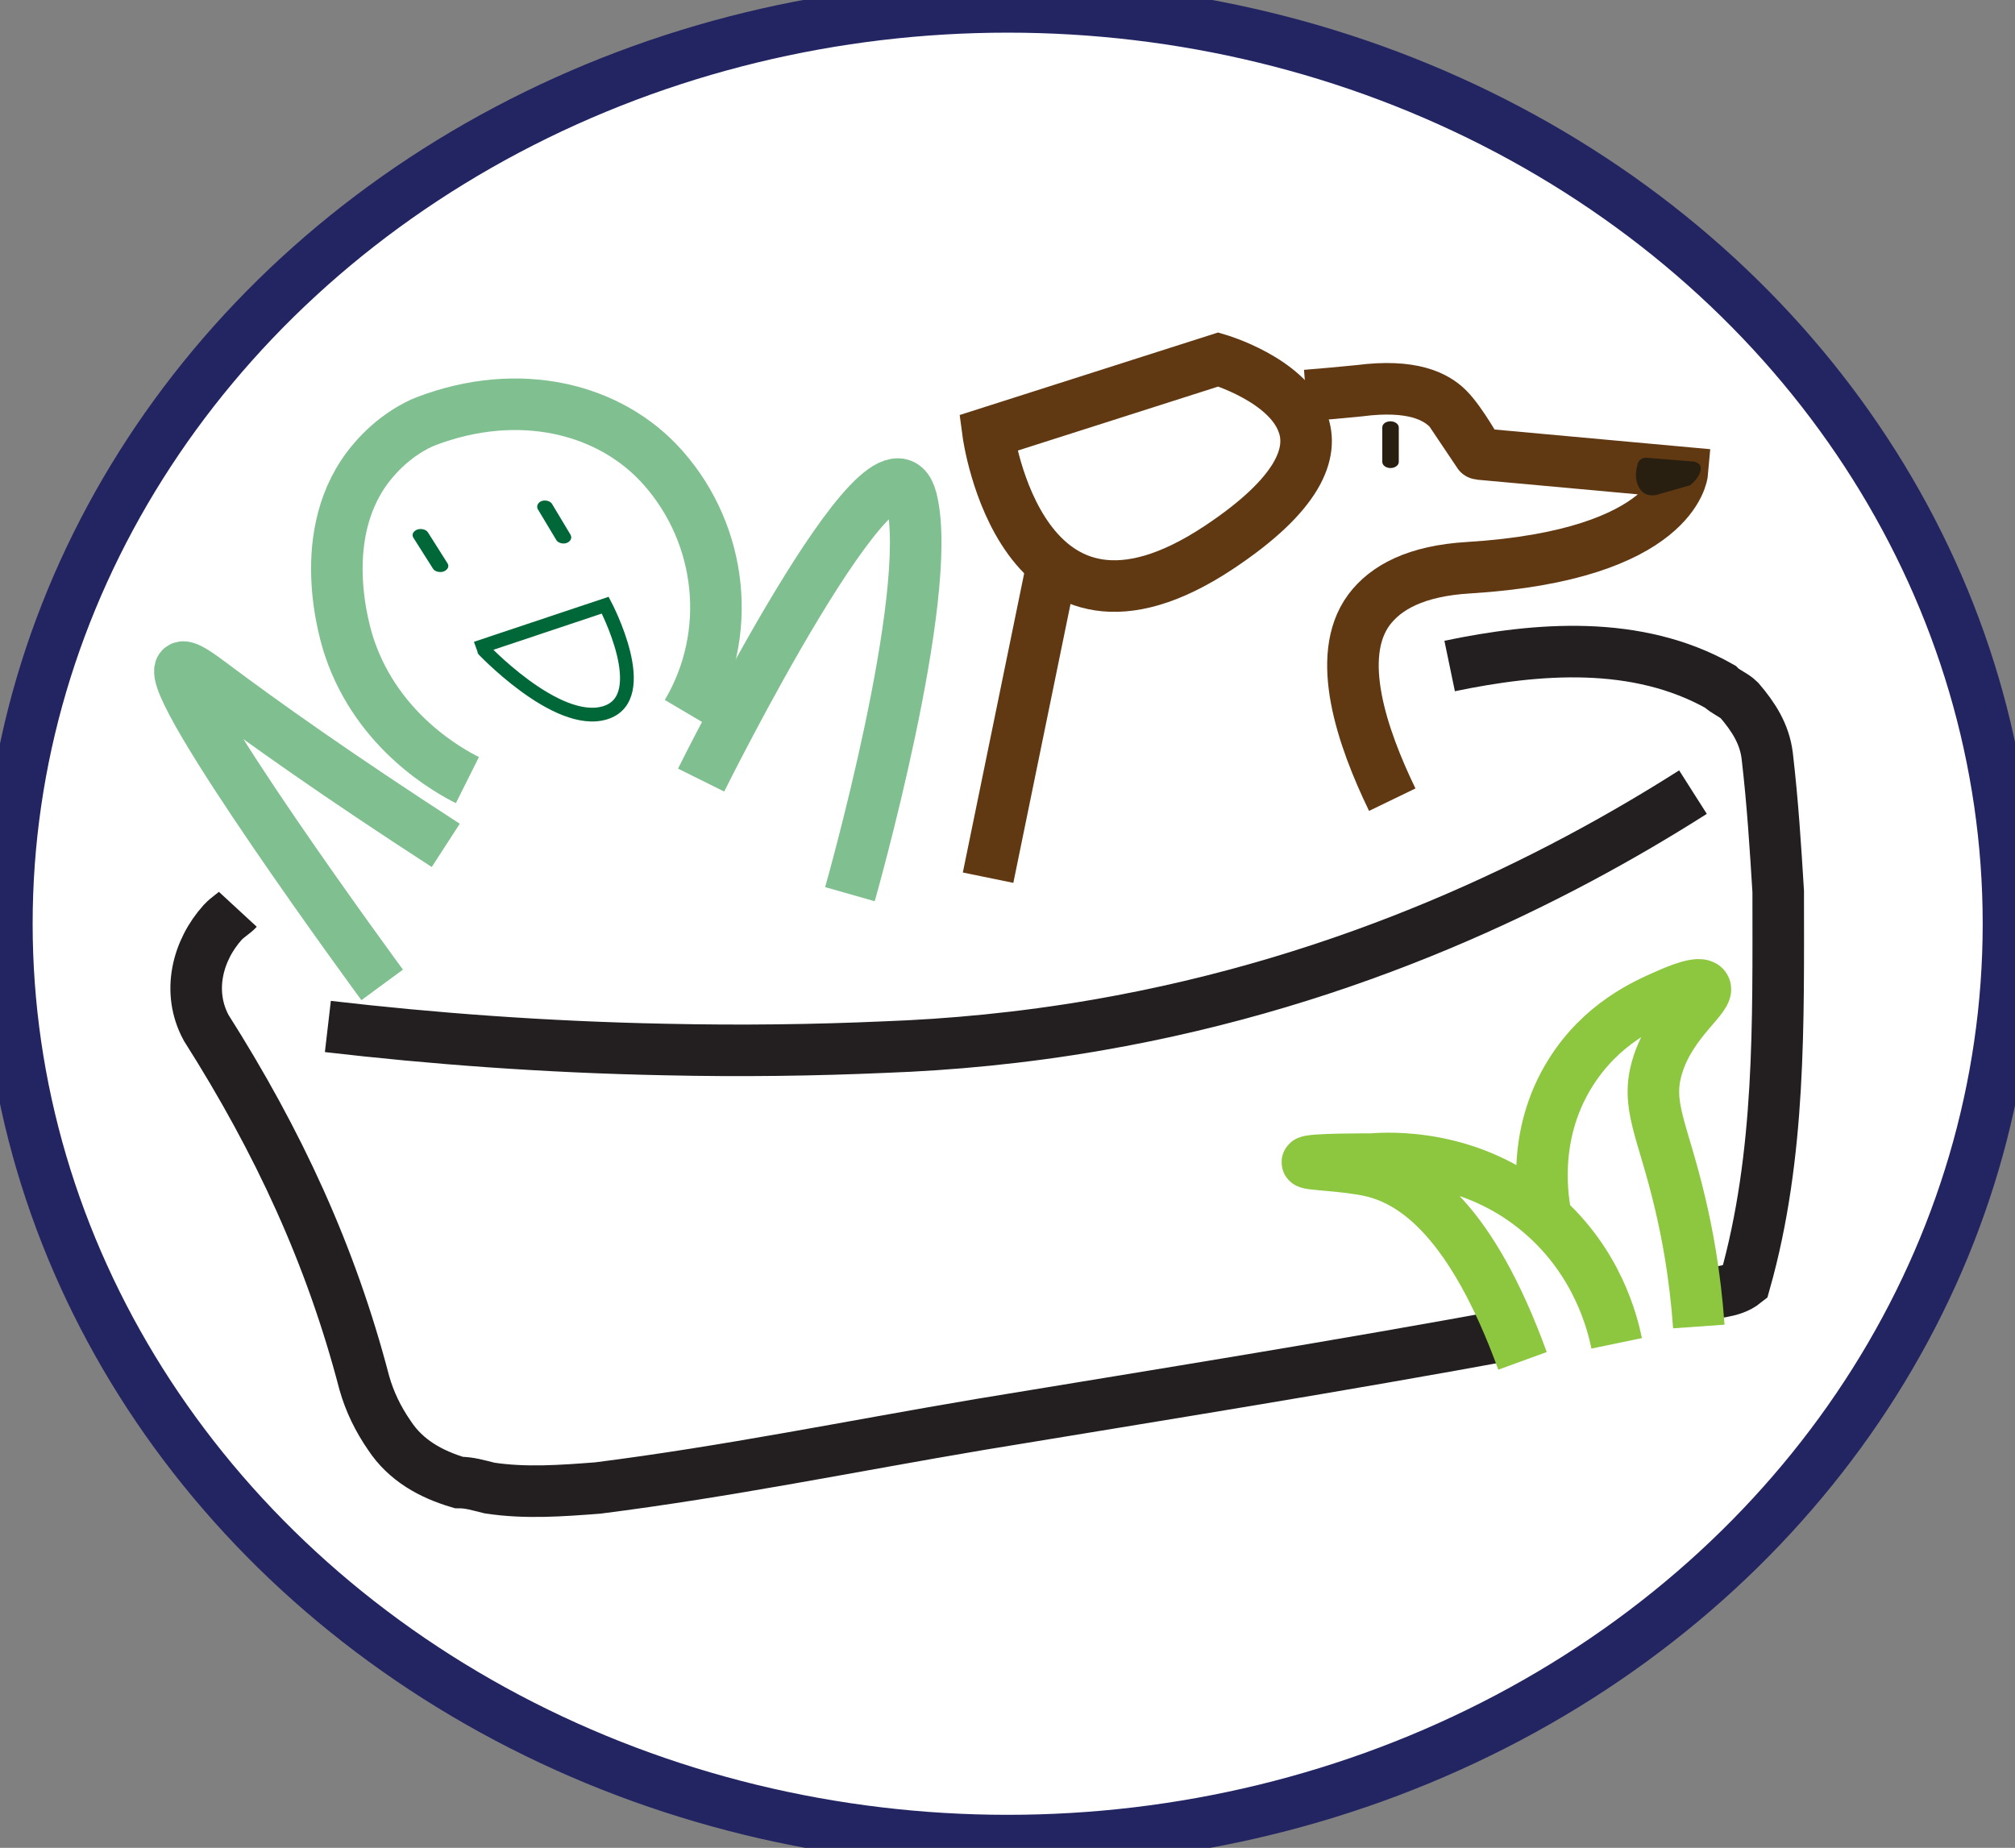 <?xml version="1.0" encoding="utf-8"?>
<!-- Generator: Adobe Illustrator 26.3.1, SVG Export Plug-In . SVG Version: 6.00 Build 0)  -->
<svg version="1.1" id="Layer_1" xmlns="http://www.w3.org/2000/svg" xmlns:xlink="http://www.w3.org/1999/xlink" x="0px" y="0px"
	 viewBox="0 0 586.3 537.7" style="enable-background:new 0 0 586.3 537.7;" xml:space="preserve">
<rect x="0" y="0" width="586.3" height="537.7" fill="#808080" stroke="none"/>
<style type="text/css">
	.st0{fill:#FFFFFF;stroke:#232563;stroke-width:15;stroke-miterlimit:10;}
	.st1{fill:none;stroke:#80BF90;stroke-width:15;stroke-miterlimit:10;}
	.st2{fill:none;stroke:#603913;stroke-width:15;stroke-miterlimit:10;}
	.st3{fill:none;stroke:#231F20;stroke-width:15;stroke-miterlimit:10;}
	.st4{fill:#281F10;}
	.st5{fill:#006838;}
	.st6{fill:none;stroke:#006838;stroke-width:4;stroke-miterlimit:10;}
	.st7{fill:none;stroke:#8DC63F;stroke-width:15;stroke-miterlimit:10;}
</style>
<ellipse class="st0" cx="293.2" cy="268.8" rx="291.2" ry="266.8"/>
<path class="st1" d="M136,227c-5-2.5-26-13.8-34.3-38.5c-1.2-3.5-10.8-33.7,6.8-54.4c5.9-7,12.5-10.4,15.4-11.5
	c26.9-10.3,53.6-4,69.1,13.6c17.2,19.5,20.5,48.3,6.9,71.3"/>
<path class="st1" d="M204,227c0,0,54.2-109.2,61.2-81.7s-17.9,114.9-17.9,114.9"/>
<path class="st1" d="M129.7,246c-31.5-20.4-52.9-35.6-68-46.9c-3.5-2.6-7.7-5.8-9-4.8c-5.8,4.8,58.5,92.3,58.5,92.3l0,0"/>
<path class="st2" d="M287.5,126c0,0,9.5,71.4,67,33.4c23.7-15.7,27.9-27.8,24.5-36.5c-4.7-12.5-24.5-18.3-24.5-18.3L287.5,126
	L287.5,126z"/>
<path class="st2" d="M380,115.1c5.2-0.4,10.3-0.9,15.5-1.4c15.4-2,22.3,1.7,25.8,5.2c4,4,9.2,13.5,9,13.2l0,0
	c19.7,1.8,39.5,3.6,59.2,5.4l0,0c0,0-2.1,24-62.2,27.7c-15.2,0.9-24.1,5.7-29,12.3c-10,13.6-2,37,6.8,55.2"/>
<line class="st2" x1="306.2" y1="164.2" x2="287.5" y2="255.4"/>
<path class="st3" d="M494.3,377.5c4.5-1.9,9.4-1.1,13.4-4.3c10.5-37.1,9.7-75.8,9.7-113.8c-0.8-12.9-1.6-25.8-3.2-39.5
	c-0.8-6.4-4-11.3-8.1-16.1c-1.6-1.6-4-2.4-5.6-4c-24.2-13.7-53.2-11.3-78.7-6"/>
<path class="st3" d="M69.2,264.6c-1.2,1.3-2.8,2.1-4.4,3.8c-7.3,8.1-10.5,20.2-4.8,30.7c21,33.1,36.3,66.1,46,103.3
	c1.6,5.6,4,10.5,7.3,15.3c4.8,7.3,12.1,11.3,20.2,13.7c3.2,0,5.6,0.8,8.9,1.6c10.5,1.6,21,0.8,31.5,0c37.9-4.8,73.4-12.1,111.3-18.5
	c54-8.9,104.1-16.9,156.7-26.6"/>
<path class="st3" d="M492.6,230.5c-40.1,25.5-98.7,54.9-173.4,67.8c-22,3.8-42.7,5.7-61.8,6.4c-20.3,0.9-41.6,1.2-63.9,0.7
	c-35.1-0.7-68-3.2-98.1-6.7"/>
<path class="st4" d="M482.7,143.8c-0.8,0.3-2.3,0.6-3.8,0c-2.3-1.1-3.6-4.6-2.5-8.3c0.1-1.4,1.3-2.4,2.7-2.3l13.7,1.1
	c1.2,0.2,1.6,0.8,1.8,1c0.8,1.3-0.2,3.8-2.8,5.9L482.7,143.8L482.7,143.8z"/>
<path class="st4" d="M404.6,122.6L404.6,122.6c1.3,0,2.4,0.8,2.4,1.8v10c0,1-1.1,1.8-2.4,1.8l0,0c-1.3,0-2.4-0.8-2.4-1.8v-10
	C402.2,123.3,403.3,122.6,404.6,122.6z"/>
<path class="st5" d="M121.4,154.1L121.4,154.1c1.2-0.4,2.6,0,3.1,0.8l5.7,9c0.6,0.9,0.1,1.9-1.1,2.4l0,0c-1.2,0.4-2.6,0-3.1-0.8
	l-5.7-9C119.7,155.6,120.2,154.6,121.4,154.1z"/>
<path class="st5" d="M157.6,145.8L157.6,145.8c1.1-0.4,2.5,0,3,0.8l5.4,9c0.5,0.9,0.1,1.9-1.1,2.4l0,0c-1.1,0.4-2.5,0-3-0.8l-5.4-9
	C156,147.3,156.5,146.2,157.6,145.8z"/>
<path class="st6" d="M139.9,188.2l36.2-12.1c0,0,14.2,26.9,0,31.3S139.9,188.3,139.9,188.2L139.9,188.2z"/>
<path class="st7" d="M443,396c-14.7-40.4-31.1-52.2-43.9-55.2c-7.2-1.7-18.8-1.9-18.7-2.6c0-1,18.7-0.9,18.7-0.9
	c4.8-0.4,28.9-1.8,49.4,15.9c16.4,14.1,20.7,31.9,21.9,37.7"/>
<path class="st7" d="M449.9,354.3c-0.9-4.4-4.5-23.6,7-42c9-14.5,22.1-20.2,28.1-22.8c2.7-1.2,9.6-4.2,11-2.3
	c2,2.6-9.9,9.9-13.8,23.2c-3.4,11.3,1.6,18.3,6.6,39.5c2,8.4,4.4,20.6,5.5,36.1"/>
</svg>
